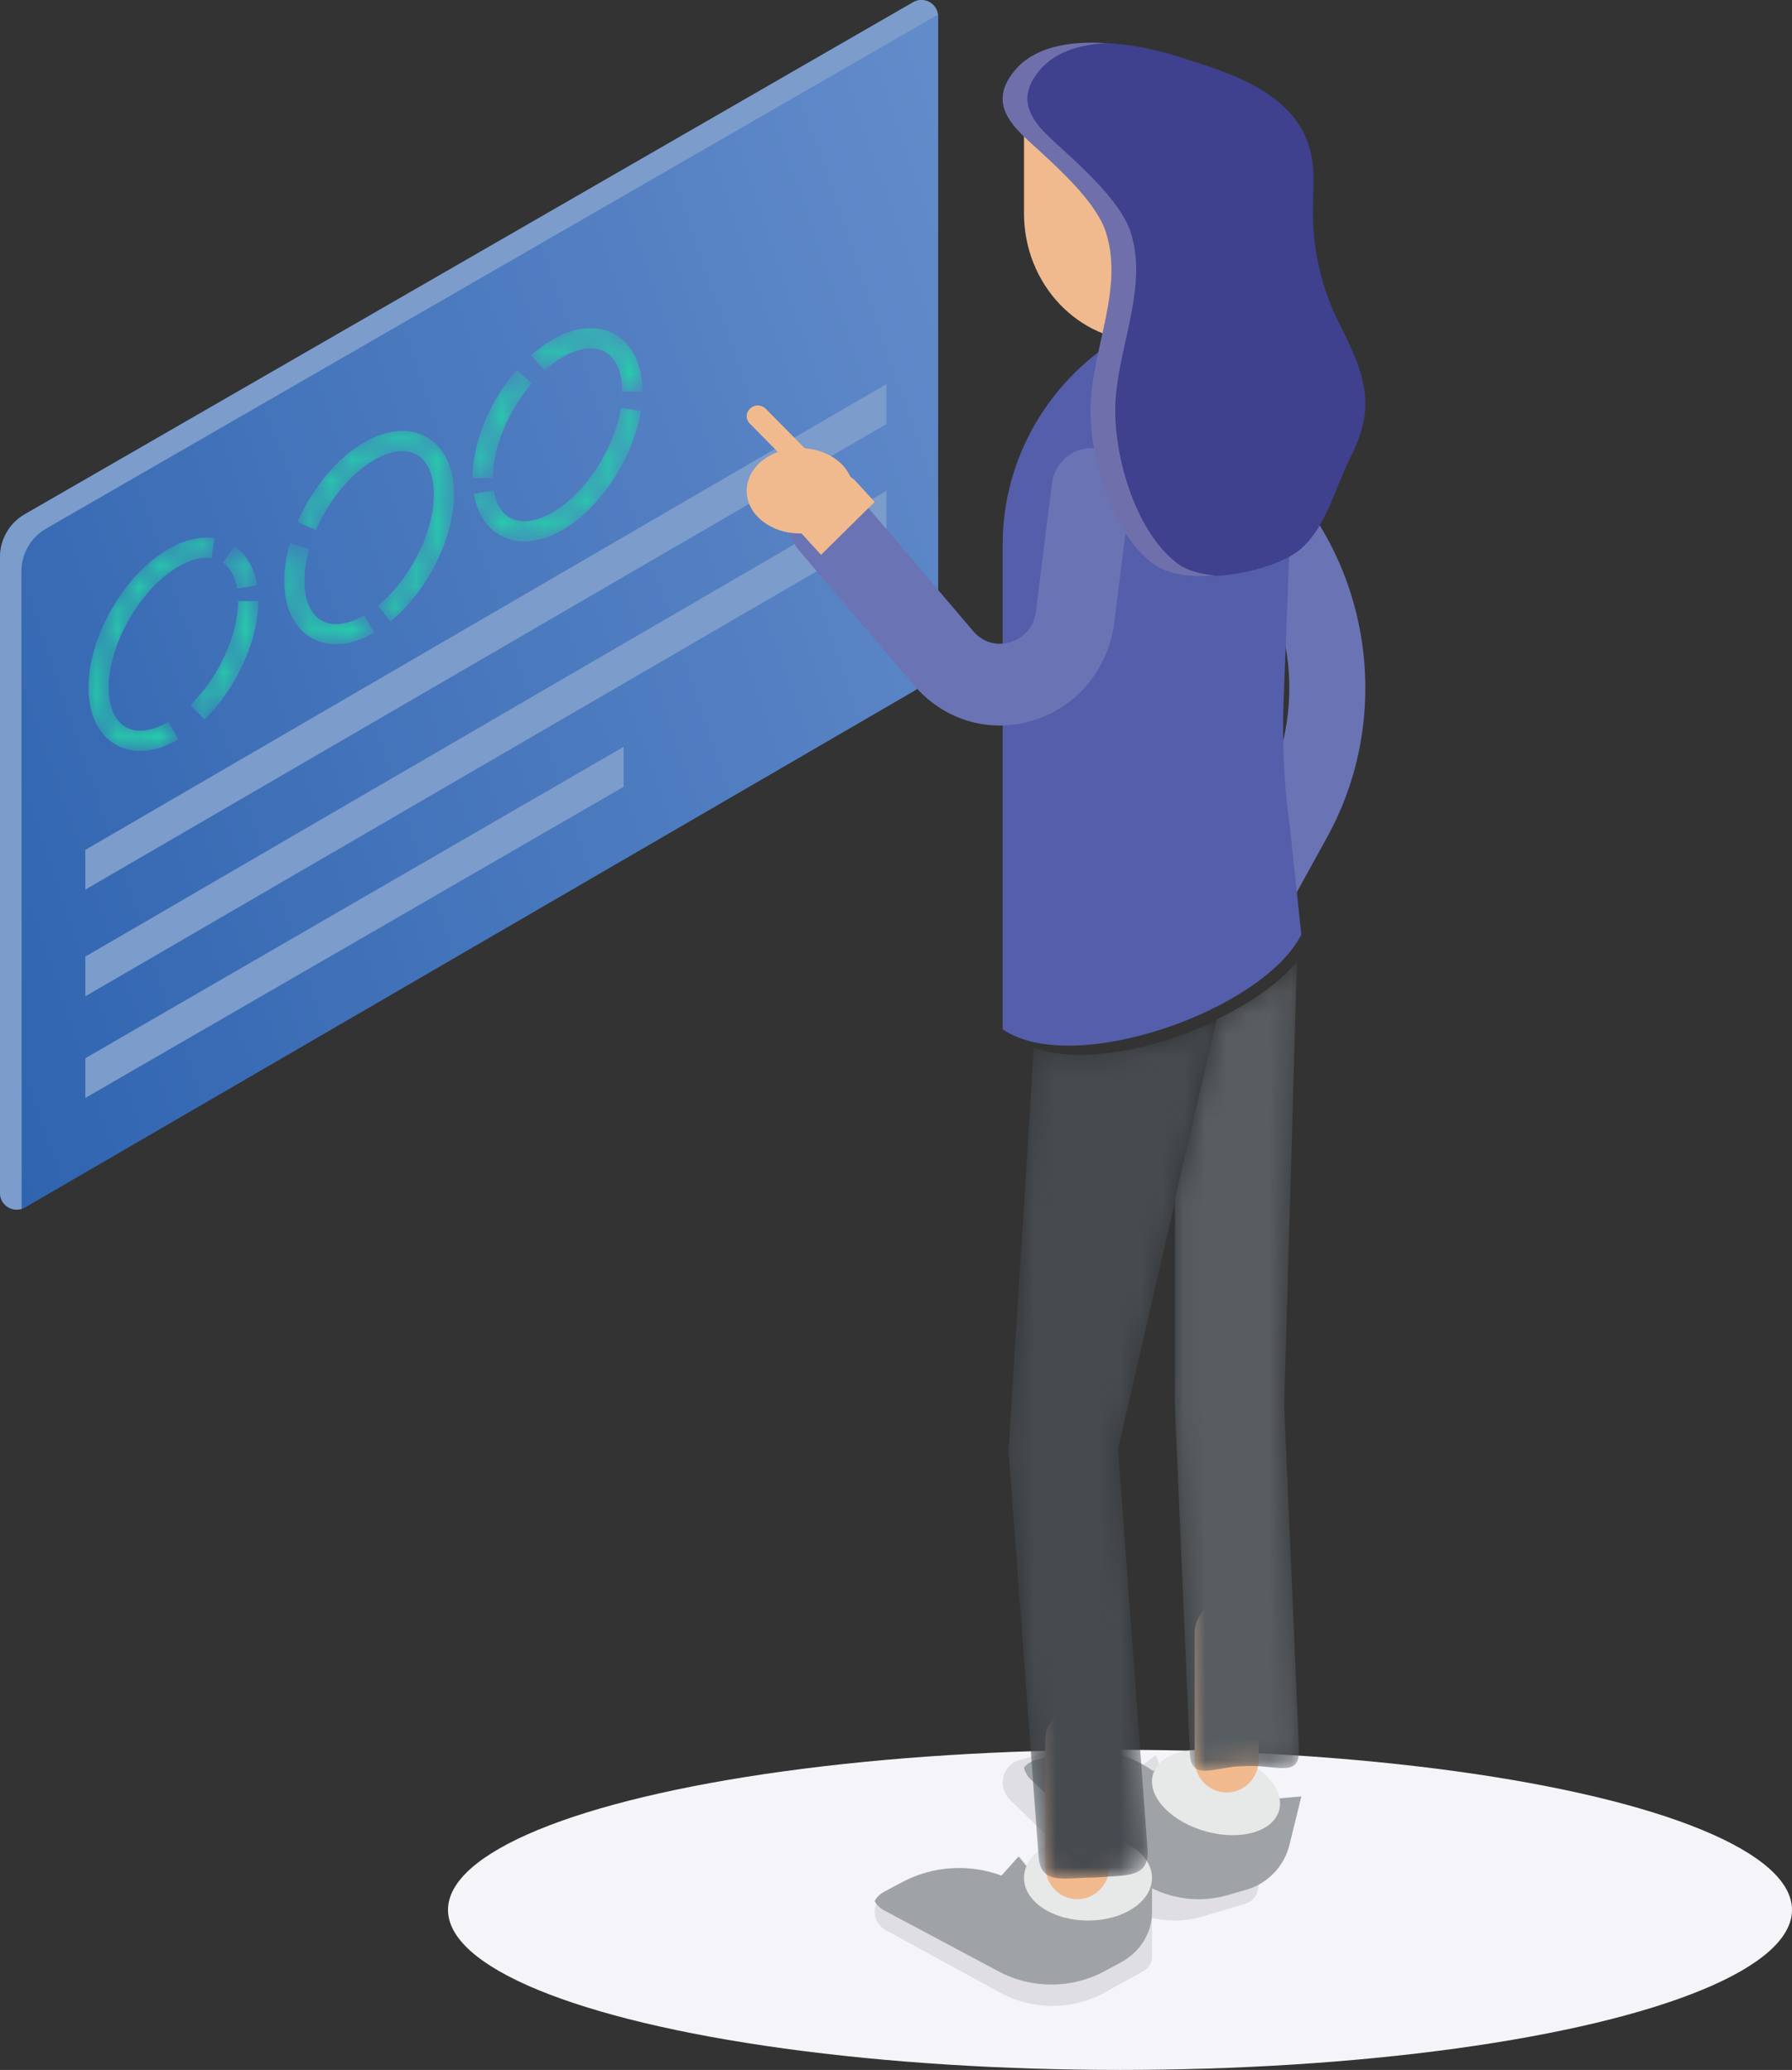 <?xml version="1.0" encoding="UTF-8"?>
<svg width="84px" height="97px" viewBox="0 0 84 97" version="1.1" xmlns="http://www.w3.org/2000/svg" xmlns:xlink="http://www.w3.org/1999/xlink">
    <rect x="0" y="0" width="84" height="97" fill="#333333" stroke="none"/>
    <!-- Generator: Sketch 51.3 (57544) - http://www.bohemiancoding.com/sketch -->
    <title>Group 8</title>
    <desc>Created with Sketch.</desc>
    <defs>
        <linearGradient x1="-9.746%" y1="81.151%" x2="109.232%" y2="28.811%" id="linearGradient-1">
            <stop stop-color="#2E63AF" offset="0%"></stop>
            <stop stop-color="#628BCA" offset="100%"></stop>
        </linearGradient>
        <path d="M5.579,18.716 C7.091,17.249 8.107,15.018 8.107,13.165 L7.161,13.165 C7.161,14.754 6.239,16.757 4.92,18.037 L5.579,18.716 Z M2.569,20.189 C3.131,20.189 3.741,20.008 4.364,19.648 L3.891,18.829 C3.111,19.279 2.4,19.364 1.888,19.069 C1.376,18.774 1.094,18.115 1.094,17.214 C1.094,15.167 2.592,12.574 4.364,11.551 C4.928,11.225 5.465,11.089 5.915,11.155 L6.054,10.219 C5.39,10.12 4.642,10.297 3.891,10.731 C1.827,11.923 0.148,14.831 0.148,17.214 C0.148,18.467 0.598,19.417 1.415,19.888 C1.763,20.089 2.152,20.189 2.569,20.189 Z M7.116,12.583 L8.05,12.43 C7.916,11.613 7.551,10.977 6.995,10.589 L6.454,11.365 C6.796,11.603 7.024,12.025 7.116,12.583 Z M20.572,10.372 C21.137,10.372 21.749,10.19 22.369,9.833 C24.146,8.807 25.689,6.461 26.038,4.256 L25.103,4.109 C24.795,6.055 23.446,8.118 21.895,9.013 C21.163,9.436 20.483,9.538 19.98,9.299 C19.541,9.092 19.252,8.637 19.144,7.984 L18.21,8.138 C18.369,9.097 18.853,9.814 19.575,10.155 C19.881,10.3 20.217,10.372 20.572,10.372 Z M18.152,7.399 L19.099,7.399 C19.099,5.985 19.82,4.241 20.936,2.954 L20.221,2.334 C18.945,3.805 18.152,5.746 18.152,7.399 Z M25.165,3.35 L26.112,3.35 C26.112,2.097 25.662,1.147 24.845,0.675 C24.028,0.204 22.981,0.289 21.895,0.916 C21.554,1.113 21.216,1.36 20.892,1.651 L21.523,2.356 C21.799,2.109 22.083,1.9 22.369,1.735 C23.149,1.285 23.86,1.2 24.372,1.495 C24.883,1.79 25.165,2.449 25.165,3.35 Z M11.745,15.192 C12.306,15.192 12.917,15.011 13.54,14.651 L13.067,13.832 C12.287,14.282 11.575,14.367 11.064,14.072 C10.552,13.777 10.27,13.118 10.27,12.217 C10.27,11.749 10.347,11.245 10.498,10.719 L9.588,10.458 C9.413,11.068 9.324,11.66 9.324,12.217 C9.324,13.47 9.774,14.42 10.59,14.891 C10.938,15.092 11.328,15.192 11.745,15.192 Z M13.709,13.385 C15.231,12.144 16.336,9.95 16.336,8.168 C16.336,7.267 16.055,6.609 15.543,6.313 C15.031,6.018 14.32,6.103 13.54,6.554 C12.45,7.183 11.431,8.411 10.814,9.839 L9.945,9.464 C10.64,7.856 11.806,6.462 13.067,5.734 C14.152,5.107 15.199,5.022 16.016,5.494 C16.833,5.965 17.283,6.915 17.283,8.168 C17.283,10.21 16.031,12.713 14.307,14.119 L13.709,13.385 Z" id="path-2"></path>
        <path d="M1.48,37.981 C1.068,37.981 0.804,37.812 0.775,37.176 L0.078,20.997 L0.073,20.904 L0.075,11.184 L2.038,2.761 C3.592,2.022 4.95,1.083 5.792,0.074 L5.196,20.862 L5.889,36.95 C5.923,37.693 5.628,37.856 5.131,37.856 C4.936,37.856 4.712,37.831 4.463,37.806 C4.213,37.781 3.942,37.756 3.654,37.756 C3.587,37.756 3.518,37.757 3.447,37.76 L3.33,37.763 C2.607,37.763 1.948,37.981 1.48,37.981" id="path-4"></path>
        <path d="M2.925,41.034 C2.24,41.034 1.756,40.881 1.685,40.023 L0.274,20.965 L1.462,2.1 C2.091,2.326 2.831,2.43 3.632,2.43 C5.624,2.43 8,1.791 10.039,0.808 L5.407,20.916 L6.787,39.606 C6.902,41.014 5.854,40.861 4.445,40.977 L4.234,40.986 C3.76,40.986 3.311,41.034 2.925,41.034" id="path-6"></path>
    </defs>
    <g id="---▶︎--MISC" stroke="none" stroke-width="1" fill="none" fill-rule="evenodd">
        <g id="Artboard-6" transform="translate(-1276, -2711)">
            <g id="Group-8" transform="translate(1276, 2711)">
                <path d="M1.15,24.106 L42.802,0.107 C43.323,-0.195 43.977,0.181 43.977,0.784 L43.977,30.395 C43.977,31.218 43.539,31.98 42.826,32.393 L1.174,56.584 C0.653,56.887 0,56.511 0,55.908 L0,26.105 C0,25.281 0.438,24.52 1.15,24.106" id="Fill-817" fill="url(#linearGradient-1)"></path>
                <path d="M1.004,26.773 C1.004,25.95 1.442,25.188 2.155,24.775 L43.806,0.776 L43.967,0.71 C43.915,0.152 43.301,-0.183 42.802,0.106 L1.15,24.105 C0.438,24.519 -1.8189894e-12,25.28 -1.8189894e-12,26.104 L-1.8189894e-12,55.907 C-1.8189894e-12,56.449 0.528,56.803 1.014,56.649 L1.004,26.773 Z" id="Fill-818" fill="#7C9CCB"></path>
                <g id="Group-823" transform="translate(4, 15)">
                    <mask id="mask-3" fill="white">
                        <use xlink:href="#path-2"></use>
                    </mask>
                    <g id="Clip-822"></g>
                    <path d="M5.579,18.716 C7.091,17.249 8.107,15.018 8.107,13.165 L7.161,13.165 C7.161,14.754 6.239,16.757 4.92,18.037 L5.579,18.716 Z M2.569,20.189 C3.131,20.189 3.741,20.008 4.364,19.648 L3.891,18.829 C3.111,19.279 2.4,19.364 1.888,19.069 C1.376,18.774 1.094,18.115 1.094,17.214 C1.094,15.167 2.592,12.574 4.364,11.551 C4.928,11.225 5.465,11.089 5.915,11.155 L6.054,10.219 C5.39,10.12 4.642,10.297 3.891,10.731 C1.827,11.923 0.148,14.831 0.148,17.214 C0.148,18.467 0.598,19.417 1.415,19.888 C1.763,20.089 2.152,20.189 2.569,20.189 Z M7.116,12.583 L8.05,12.43 C7.916,11.613 7.551,10.977 6.995,10.589 L6.454,11.365 C6.796,11.603 7.024,12.025 7.116,12.583 Z M20.572,10.372 C21.137,10.372 21.749,10.19 22.369,9.833 C24.146,8.807 25.689,6.461 26.038,4.256 L25.103,4.109 C24.795,6.055 23.446,8.118 21.895,9.013 C21.163,9.436 20.483,9.538 19.98,9.299 C19.541,9.092 19.252,8.637 19.144,7.984 L18.21,8.138 C18.369,9.097 18.853,9.814 19.575,10.155 C19.881,10.3 20.217,10.372 20.572,10.372 Z M18.152,7.399 L19.099,7.399 C19.099,5.985 19.82,4.241 20.936,2.954 L20.221,2.334 C18.945,3.805 18.152,5.746 18.152,7.399 Z M25.165,3.35 L26.112,3.35 C26.112,2.097 25.662,1.147 24.845,0.675 C24.028,0.204 22.981,0.289 21.895,0.916 C21.554,1.113 21.216,1.36 20.892,1.651 L21.523,2.356 C21.799,2.109 22.083,1.9 22.369,1.735 C23.149,1.285 23.86,1.2 24.372,1.495 C24.883,1.79 25.165,2.449 25.165,3.35 Z M11.745,15.192 C12.306,15.192 12.917,15.011 13.54,14.651 L13.067,13.832 C12.287,14.282 11.575,14.367 11.064,14.072 C10.552,13.777 10.27,13.118 10.27,12.217 C10.27,11.749 10.347,11.245 10.498,10.719 L9.588,10.458 C9.413,11.068 9.324,11.66 9.324,12.217 C9.324,13.47 9.774,14.42 10.59,14.891 C10.938,15.092 11.328,15.192 11.745,15.192 Z M13.709,13.385 C15.231,12.144 16.336,9.95 16.336,8.168 C16.336,7.267 16.055,6.609 15.543,6.313 C15.031,6.018 14.32,6.103 13.54,6.554 C12.45,7.183 11.431,8.411 10.814,9.839 L9.945,9.464 C10.64,7.856 11.806,6.462 13.067,5.734 C14.152,5.107 15.199,5.022 16.016,5.494 C16.833,5.965 17.283,6.915 17.283,8.168 C17.283,10.21 16.031,12.713 14.307,14.119 L13.709,13.385 Z" id="Fill-821" fill="#24D2AA" mask="url(#mask-3)"></path>
                </g>
                <ellipse id="Oval" fill="#F5F5F9" cx="52.5" cy="89.5" rx="31.5" ry="7.5"></ellipse>
                <polyline id="Fill-824" fill="#7C9CCB" points="41.55 18 41.55 19.873 4 41.688 4 39.827 41.55 18"></polyline>
                <polyline id="Fill-825" fill="#7C9CCB" points="41.55 23 41.55 24.873 4 46.688 4 44.827 41.55 23"></polyline>
                <polyline id="Fill-826" fill="#7C9CCB" points="29.231 35 29.231 36.873 4 51.451 4 49.59 29.231 35"></polyline>
                <g id="Women" transform="translate(35, 2)">
                    <path d="M12.767,80.487 L13.709,80.21 C15.242,79.755 16.893,80.048 18.189,81.003 L19.171,80.255 L20.171,82.625 L25,82.204 L23.949,86.612 C23.882,86.895 23.673,87.119 23.4,87.202 L21.417,87.799 C19.763,88.298 17.976,87.852 16.729,86.631 L12.33,82.325 C11.737,81.744 11.98,80.721 12.767,80.487" id="Fill-827" fill-opacity="0.2" fill="#888A8D"></path>
                    <path d="M13.524,80.483 L14.485,80.208 C16.048,79.758 17.732,80.048 19.054,80.994 L20.055,80.253 L21.075,82.602 L26,82.185 L25.443,84.452 C25.198,85.458 24.433,86.257 23.437,86.549 L22.573,86.801 C20.888,87.295 19.066,86.854 17.793,85.644 L13.305,81.373 C13.141,81.216 13.043,81.026 13,80.827 C13.13,80.671 13.304,80.547 13.524,80.483" id="Fill-828" fill="#A0A3A5"></path>
                    <path d="M19.603,82.747 C18.606,81.724 18.873,80.554 20.196,80.144 C21.519,79.733 23.411,80.232 24.401,81.252 C25.392,82.272 25.126,83.444 23.809,83.855 C22.492,84.267 20.599,83.768 19.603,82.747" id="Fill-829" fill="#E7E8E8"></path>
                    <path d="M22.501,82 C23.328,82 24,81.312 24,80.464 L24,74.538 C24,73.689 23.328,73 22.501,73 C21.672,73 21,73.689 21,74.538 L21,80.464 C21,81.312 21.672,82 22.501,82" id="Fill-830" fill="#F1BA8E"></path>
                    <g id="Group-833" transform="translate(20, 43)">
                        <mask id="mask-5" fill="white">
                            <use xlink:href="#path-4"></use>
                        </mask>
                        <g id="Clip-832"></g>
                        <path d="M1.48,37.981 C1.068,37.981 0.804,37.812 0.775,37.176 L0.078,20.997 L0.073,20.904 L0.075,11.184 L2.038,2.761 C3.592,2.022 4.95,1.083 5.792,0.074 L5.196,20.862 L5.889,36.95 C5.923,37.693 5.628,37.856 5.131,37.856 C4.936,37.856 4.712,37.831 4.463,37.806 C4.213,37.781 3.942,37.756 3.654,37.756 C3.587,37.756 3.518,37.757 3.447,37.76 L3.33,37.763 C2.607,37.763 1.948,37.981 1.48,37.981" id="Fill-831" fill="#585D61" mask="url(#mask-5)"></path>
                    </g>
                    <path d="M7.403,86.214 C8.808,85.447 10.503,85.335 12.005,85.909 L12.798,85 L14.339,86.934 L19,85.438 L19,89.705 C19,89.978 18.848,90.231 18.599,90.368 L16.784,91.371 C15.272,92.206 13.406,92.21 11.889,91.382 L6.541,88.463 C5.82,88.068 5.82,87.079 6.541,86.684 L7.403,86.214 Z" id="Fill-834" fill-opacity="0.2" fill="#888A8D"></path>
                    <path d="M6.428,86.659 L7.298,86.195 C8.716,85.44 10.426,85.33 11.942,85.895 L12.742,85 L14.297,86.905 L19,85.431 L19,87.611 C19,88.579 18.447,89.473 17.545,89.958 L16.764,90.38 C15.238,91.203 13.355,91.207 11.825,90.391 L6.428,87.515 C6.23,87.409 6.09,87.257 6,87.088 C6.09,86.917 6.23,86.765 6.428,86.659" id="Fill-835" fill="#A0A3A5"></path>
                    <path d="M13.879,87.416 C12.707,86.638 12.707,85.364 13.879,84.584 C15.05,83.805 16.961,83.805 18.126,84.584 C19.291,85.364 19.291,86.638 18.126,87.416 C16.961,88.195 15.05,88.195 13.879,87.416" id="Fill-836" fill="#E7E8E8"></path>
                    <path d="M22.448,44 C23.064,44 23.663,43.666 23.993,43.067 L27.217,37.218 C30.569,31.137 29.075,23.341 23.743,19.086 L22.862,18.382 C22.079,17.757 20.96,17.915 20.364,18.737 C19.768,19.557 19.919,20.73 20.702,21.354 L21.584,22.057 C25.492,25.177 26.588,30.891 24.13,35.351 L20.907,41.199 C20.415,42.092 20.708,43.234 21.559,43.75 C21.839,43.92 22.146,44 22.448,44" id="Fill-838" fill="#6A73B4"></path>
                    <path d="M15.501,87 C16.328,87 17,86.312 17,85.464 L17,79.538 C17,78.689 16.328,78 15.501,78 C14.672,78 14,78.689 14,79.538 L14,85.464 C14,86.312 14.672,87 15.501,87" id="Fill-830" fill="#F1BA8E"></path>
                    <g id="Group-841" transform="translate(12, 45)">
                        <mask id="mask-7" fill="white">
                            <use xlink:href="#path-6"></use>
                        </mask>
                        <g id="Clip-840"></g>
                        <path d="M2.925,41.034 C2.24,41.034 1.756,40.881 1.685,40.023 L0.274,20.965 L1.462,2.1 C2.091,2.326 2.831,2.43 3.632,2.43 C5.624,2.43 8,1.791 10.039,0.808 L5.407,20.916 L6.787,39.606 C6.902,41.014 5.854,40.861 4.445,40.977 L4.234,40.986 C3.76,40.986 3.311,41.034 2.925,41.034" id="Fill-839" fill="#464B50" mask="url(#mask-7)"></path>
                    </g>
                    <path d="M26,9 L17.845,13.607 C14.228,15.651 12,19.426 12,23.512 L12,46.235 C15.31,48.503 24.22,45.343 26,41.793 L25.469,36.818 C25.193,34.844 25.093,32.852 25.169,30.862 L26,9" id="Fill-847" fill="#545EAA"></path>
                    <path d="M18.674,14 L22,14 L22,3 L13,3 L13,7.994 C13,11.31 15.54,14 18.674,14" id="Fill-848" fill="#F1BA8E"></path>
                    <path d="M7.831,30.101 L2.462,23.8 C1.785,23.005 1.861,21.796 2.63,21.098 C3.4,20.399 4.572,20.478 5.249,21.271 L10.617,27.574 C11.284,28.356 12.133,28.166 12.377,28.089 C12.622,28.012 13.429,27.68 13.558,26.646 L14.305,20.669 C14.437,19.622 15.367,18.883 16.383,19.015 C17.398,19.151 18.116,20.111 17.984,21.16 L17.238,27.135 C16.963,29.336 15.516,31.104 13.461,31.75 C12.928,31.918 12.387,32 11.855,32 C10.336,32 8.882,31.333 7.831,30.101" id="Fill-851" fill="#6A73B4"></path>
                    <path d="M6,21.521 L5.144,20.586 C4.488,19.871 3.354,19.8 2.609,20.43 C1.866,21.058 1.792,22.148 2.447,22.864 L3.487,24 L6,21.521" id="Fill-852" fill="#F1BA8E"></path>
                    <path d="M0,21.001 C0,22.105 1.119,23 2.499,23 C3.881,23 5,22.105 5,21.001 C5,19.896 3.881,19 2.499,19 C1.119,19 0,19.896 0,21.001" id="Fill-853" fill="#F1BA8E"></path>
                    <path d="M0.141,17.843 L3.108,20.848 C3.302,21.044 3.625,21.052 3.828,20.864 L3.842,20.851 C4.046,20.665 4.053,20.355 3.859,20.157 L0.892,17.153 C0.698,16.956 0.375,16.948 0.172,17.135 L0.158,17.149 C-0.046,17.336 -0.053,17.645 0.141,17.843" id="Fill-854" fill="#F1BA8E"></path>
                    <path d="M12.591,1.3 C14.223,-0.604 18.045,-0.038 20.165,0.63 C22.771,1.451 26.042,2.411 26.511,5.511 C26.629,6.297 26.544,7.096 26.541,7.89 C26.53,9.721 26.964,11.552 27.792,13.191 C28.978,15.534 29.548,17.026 28.292,19.458 C27.548,20.897 27.073,23.138 25.555,24.022 C23.991,24.932 20.683,25.498 19.187,24.384 C17.102,22.83 16.052,19.066 16.242,16.648 C16.449,14.039 17.774,11.406 16.969,8.912 C16.465,7.349 14.331,5.596 13.123,4.499 C12.051,3.525 11.507,2.562 12.591,1.3" id="Fill-855" fill="#3F408E"></path>
                    <path d="M19.011,24.388 C18.402,23.922 17.884,23.258 17.461,22.492 C17.382,22.349 17.308,22.205 17.236,22.056 C16.735,21.017 16.395,19.837 16.232,18.72 C16.122,17.981 16.09,17.27 16.138,16.648 C16.17,16.235 16.229,15.822 16.303,15.407 C16.371,15.034 16.449,14.66 16.531,14.286 C16.577,14.078 16.622,13.872 16.667,13.664 C16.685,13.586 16.702,13.507 16.719,13.429 C17.052,11.897 17.311,10.377 16.847,8.907 C16.375,7.404 14.432,5.725 13.236,4.621 C13.187,4.577 13.141,4.534 13.095,4.492 C12.45,3.89 12,3.292 12,2.627 C11.999,2.213 12.171,1.773 12.576,1.291 C13.386,0.322 14.749,0 16.163,0 C16.381,0 16.599,0.007 16.816,0.021 C15.591,0.097 14.446,0.438 13.734,1.291 C12.678,2.553 13.209,3.517 14.255,4.492 C15.433,5.589 17.515,7.343 18.007,8.907 C18.792,11.403 17.499,14.037 17.298,16.648 C17.112,19.067 18.137,22.833 20.169,24.388 C20.636,24.743 21.288,24.913 22,24.97 C21.776,24.99 21.553,25 21.332,25 C20.427,25 19.583,24.824 19.011,24.388 Z" id="Fill-861" fill="#6F70AB"></path>
                </g>
            </g>
        </g>
    </g>
</svg>